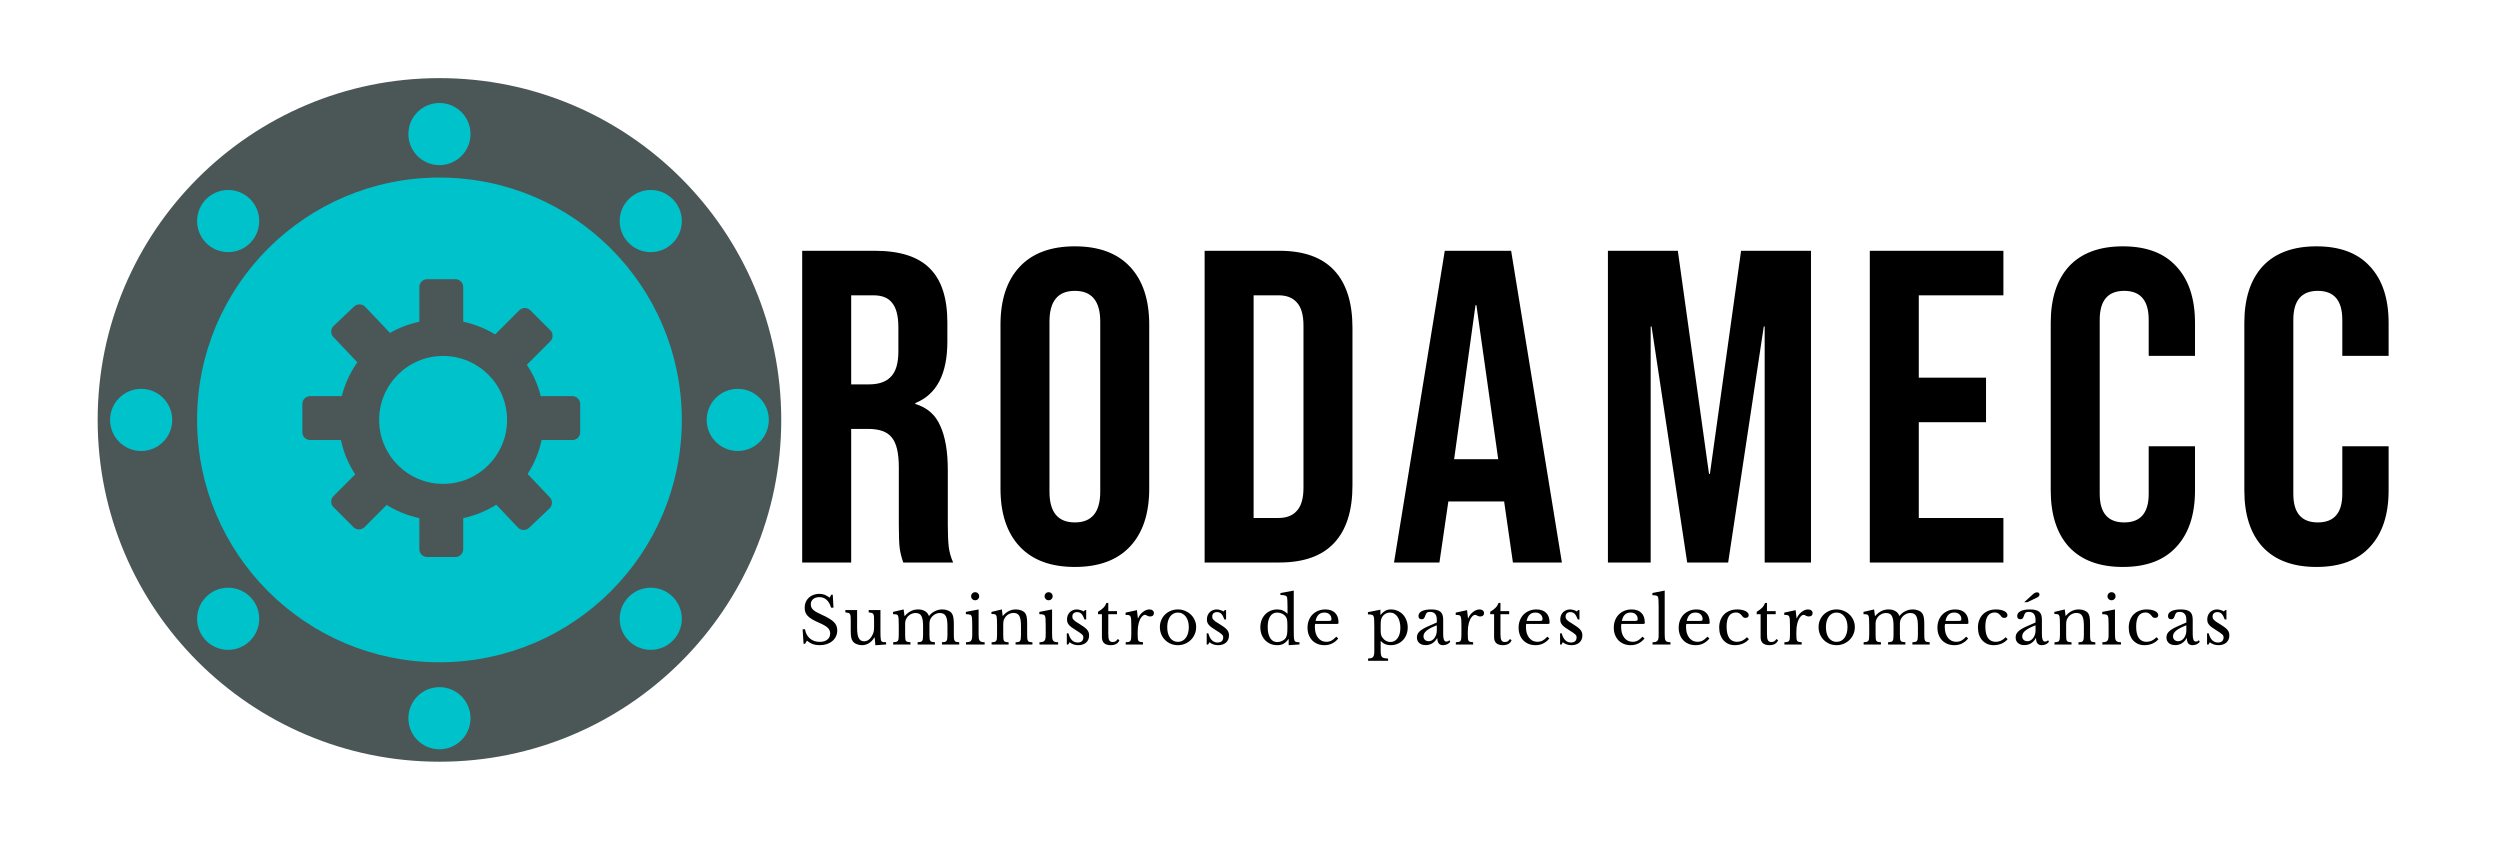 <svg width="640" height="216" viewBox="0 0 640 216" fill="none" xmlns="http://www.w3.org/2000/svg">
<circle cx="112.5" cy="107.5" r="87.5" fill="#4B5656"/>
<circle cx="112.5" cy="107.5" r="62.045" fill="#00C2CB"/>
<circle cx="112.5" cy="34.318" r="7.955" fill="#00C2CB"/>
<circle cx="166.591" cy="56.591" r="7.955" fill="#00C2CB"/>
<circle cx="188.864" cy="107.5" r="7.955" fill="#00C2CB"/>
<circle cx="36.136" cy="107.5" r="7.955" fill="#00C2CB"/>
<circle cx="58.409" cy="158.409" r="7.955" fill="#00C2CB"/>
<circle cx="112.5" cy="183.864" r="7.955" fill="#00C2CB"/>
<circle cx="166.591" cy="158.409" r="7.955" fill="#00C2CB"/>
<circle cx="58.409" cy="56.591" r="7.955" fill="#00C2CB"/>
<path d="M132.937 79.436C133.718 78.654 134.984 78.654 135.765 79.436L140.877 84.548C141.658 85.329 141.658 86.595 140.877 87.376L129.81 98.444C129.028 99.225 127.762 99.225 126.981 98.444L121.869 93.332C121.088 92.551 121.088 91.284 121.869 90.504L132.937 79.436Z" fill="#4B5656"/>
<path d="M96.439 115.933C97.22 115.152 98.487 115.152 99.268 115.933L104.38 121.045C105.161 121.826 105.161 123.093 104.38 123.874L93.312 134.942C92.531 135.723 91.265 135.723 90.484 134.942L85.371 129.829C84.59 129.048 84.59 127.782 85.371 127.001L96.439 115.933Z" fill="#4B5656"/>
<path d="M107.353 124.941C107.353 123.837 108.248 122.941 109.353 122.941H116.583C117.687 122.941 118.583 123.837 118.583 124.941V140.594C118.583 141.698 117.687 142.594 116.583 142.594H109.353C108.248 142.594 107.353 141.698 107.353 140.594V124.941Z" fill="#4B5656"/>
<path d="M107.353 73.471C107.353 72.366 108.248 71.471 109.353 71.471H116.583C117.687 71.471 118.583 72.366 118.583 73.471V89.123C118.583 90.228 117.687 91.123 116.583 91.123H109.353C108.248 91.123 107.353 90.228 107.353 89.123V73.471Z" fill="#4B5656"/>
<path d="M121.831 123.698C121.071 122.897 121.104 121.631 121.906 120.871L127.151 115.895C127.952 115.135 129.218 115.168 129.978 115.97L140.751 127.326C141.511 128.127 141.477 129.393 140.676 130.153L135.431 135.129C134.629 135.889 133.363 135.856 132.603 135.054L121.831 123.698Z" fill="#4B5656"/>
<path d="M85.334 86.265C84.573 85.464 84.607 84.198 85.408 83.438L90.654 78.462C91.455 77.702 92.721 77.735 93.481 78.537L104.253 89.892C105.013 90.694 104.98 91.96 104.179 92.72L98.933 97.696C98.132 98.456 96.866 98.422 96.106 97.621L85.334 86.265Z" fill="#4B5656"/>
<path d="M146.529 101.417C147.634 101.417 148.529 102.313 148.529 103.417L148.529 110.647C148.529 111.752 147.634 112.647 146.529 112.647L130.877 112.647C129.772 112.647 128.877 111.752 128.877 110.647L128.877 103.417C128.877 102.313 129.772 101.417 130.877 101.417L146.529 101.417Z" fill="#4B5656"/>
<path d="M95.059 101.417C96.163 101.417 97.059 102.313 97.059 103.417L97.059 110.647C97.059 111.752 96.163 112.647 95.059 112.647L79.406 112.647C78.302 112.647 77.406 111.752 77.406 110.647L77.406 103.417C77.406 102.313 78.302 101.417 79.406 101.417L95.059 101.417Z" fill="#4B5656"/>
<ellipse cx="112.968" cy="107.5" rx="26.203" ry="25.735" fill="#4B5656"/>
<circle cx="113.436" cy="107.5" r="16.377" fill="#00C2CB"/>
<path d="M205.467 161.09H206.083C206.16 161.589 206.304 162.038 206.515 162.437C206.737 162.837 207.009 163.175 207.331 163.452C207.663 163.73 208.041 163.946 208.462 164.101C208.895 164.246 209.361 164.318 209.86 164.318C210.681 164.318 211.33 164.124 211.807 163.735C212.284 163.347 212.522 162.82 212.522 162.155C212.522 161.877 212.472 161.622 212.372 161.389C212.284 161.156 212.128 160.934 211.907 160.724C211.685 160.502 211.385 160.285 211.008 160.075C210.642 159.864 210.176 159.636 209.61 159.392C208.922 159.093 208.346 158.804 207.88 158.527C207.414 158.25 207.042 157.961 206.765 157.662C206.487 157.362 206.288 157.046 206.166 156.713C206.055 156.369 205.999 155.981 205.999 155.548C205.999 155.038 206.088 154.567 206.266 154.134C206.454 153.701 206.715 153.33 207.048 153.019C207.38 152.697 207.774 152.453 208.229 152.287C208.684 152.11 209.183 152.021 209.727 152.021C210.215 152.021 210.67 152.098 211.091 152.254C211.513 152.409 211.94 152.659 212.372 153.003L212.805 152.254H213.188L213.371 155.565H212.755C212.489 154.655 212.101 153.979 211.59 153.535C211.091 153.091 210.487 152.869 209.777 152.869C209.1 152.869 208.562 153.036 208.163 153.369C207.763 153.701 207.564 154.151 207.564 154.716C207.564 154.983 207.608 155.227 207.697 155.449C207.785 155.659 207.93 155.865 208.129 156.064C208.329 156.253 208.59 156.447 208.911 156.647C209.233 156.835 209.632 157.035 210.109 157.246C210.93 157.612 211.613 157.956 212.156 158.277C212.7 158.588 213.132 158.904 213.454 159.226C213.776 159.537 214.003 159.869 214.136 160.224C214.269 160.568 214.336 160.956 214.336 161.389C214.336 161.944 214.225 162.454 214.003 162.92C213.781 163.386 213.471 163.785 213.071 164.118C212.672 164.451 212.195 164.712 211.64 164.9C211.086 165.078 210.476 165.166 209.81 165.166C209.178 165.166 208.606 165.078 208.096 164.9C207.597 164.723 207.087 164.423 206.565 164.002L206.099 164.817H205.716L205.467 161.09ZM223.763 158.843C223.763 158.388 223.752 158.033 223.73 157.778C223.708 157.512 223.647 157.312 223.547 157.179C223.458 157.035 223.319 156.941 223.131 156.896C222.953 156.841 222.704 156.796 222.382 156.763V156.181H225.394V161.289C225.394 161.922 225.399 162.437 225.41 162.837C225.433 163.236 225.46 163.536 225.494 163.735C225.516 163.88 225.549 163.996 225.593 164.085C225.649 164.162 225.727 164.229 225.826 164.284C225.926 164.329 226.054 164.362 226.209 164.384C226.376 164.395 226.586 164.401 226.841 164.401V164.983L224.096 165.183L223.913 163.186H223.846C223.425 163.874 222.937 164.379 222.382 164.7C221.838 165.011 221.267 165.166 220.668 165.166C220.202 165.166 219.747 165.078 219.304 164.9C218.871 164.723 218.544 164.484 218.322 164.185C218.133 163.941 217.995 163.602 217.906 163.17C217.828 162.737 217.789 162.177 217.789 161.489V158.843C217.789 158.388 217.778 158.033 217.756 157.778C217.734 157.512 217.673 157.312 217.573 157.179C217.484 157.035 217.346 156.941 217.157 156.896C216.98 156.841 216.73 156.796 216.408 156.763V156.181H219.42V160.724C219.42 161.933 219.559 162.809 219.836 163.353C220.124 163.896 220.579 164.168 221.201 164.168C222.177 164.168 222.937 163.53 223.48 162.254C223.536 162.121 223.58 161.999 223.613 161.888C223.647 161.777 223.674 161.655 223.697 161.522C223.719 161.389 223.735 161.239 223.746 161.073C223.758 160.907 223.763 160.707 223.763 160.474V158.843ZM231.716 162.338C231.716 162.804 231.727 163.17 231.749 163.436C231.771 163.702 231.827 163.907 231.915 164.052C232.015 164.185 232.154 164.273 232.331 164.318C232.509 164.362 232.758 164.395 233.08 164.418V165H228.654V164.418C228.976 164.395 229.231 164.362 229.419 164.318C229.608 164.273 229.752 164.185 229.852 164.052C229.952 163.918 230.013 163.73 230.035 163.486C230.068 163.231 230.085 162.892 230.085 162.471V160.341C230.085 159.708 230.074 159.182 230.052 158.76C230.041 158.338 230.013 158.05 229.968 157.895C229.935 157.751 229.896 157.64 229.852 157.562C229.808 157.473 229.736 157.407 229.636 157.362C229.536 157.307 229.403 157.273 229.236 157.262C229.081 157.24 228.876 157.229 228.621 157.229V156.647L231.333 156.014L231.549 157.678H231.632C232.132 157.113 232.653 156.697 233.197 156.43C233.751 156.153 234.361 156.014 235.027 156.014C235.726 156.014 236.314 156.159 236.791 156.447C237.268 156.724 237.601 157.129 237.789 157.662H237.856C238.266 157.14 238.766 156.735 239.353 156.447C239.941 156.159 240.568 156.014 241.234 156.014C241.755 156.014 242.227 156.103 242.648 156.281C243.081 156.447 243.408 156.68 243.63 156.98C243.83 157.235 243.968 157.573 244.046 157.995C244.135 158.405 244.179 158.971 244.179 159.692V162.338C244.179 162.792 244.19 163.153 244.212 163.419C244.246 163.685 244.307 163.891 244.395 164.035C244.484 164.179 244.617 164.273 244.795 164.318C244.983 164.362 245.238 164.395 245.56 164.418V165H241.134V164.418C241.445 164.407 241.694 164.379 241.883 164.334C242.071 164.279 242.216 164.185 242.315 164.052C242.415 163.907 242.476 163.713 242.498 163.469C242.532 163.225 242.548 162.892 242.548 162.471V160.374C242.548 159.742 242.515 159.209 242.448 158.777C242.382 158.333 242.271 157.978 242.116 157.712C241.96 157.434 241.755 157.235 241.5 157.113C241.256 156.991 240.956 156.93 240.601 156.93C240.113 156.93 239.653 157.068 239.22 157.346C238.799 157.612 238.466 157.972 238.222 158.427C238.166 158.538 238.117 158.649 238.072 158.76C238.039 158.86 238.011 158.976 237.989 159.109C237.967 159.231 237.95 159.381 237.939 159.559C237.939 159.736 237.939 159.958 237.939 160.224V162.338C237.939 162.792 237.95 163.153 237.972 163.419C237.995 163.685 238.05 163.891 238.139 164.035C238.239 164.179 238.383 164.273 238.571 164.318C238.76 164.362 239.015 164.395 239.337 164.418V165H234.911V164.418C235.221 164.395 235.471 164.362 235.659 164.318C235.848 164.273 235.987 164.185 236.075 164.052C236.175 163.918 236.236 163.73 236.258 163.486C236.292 163.231 236.308 162.892 236.308 162.471V160.374C236.308 159.731 236.275 159.193 236.208 158.76C236.142 158.316 236.031 157.961 235.876 157.695C235.731 157.418 235.537 157.224 235.293 157.113C235.049 156.991 234.75 156.93 234.395 156.93C233.896 156.93 233.424 157.068 232.98 157.346C232.548 157.612 232.22 157.972 231.999 158.427C231.943 158.538 231.893 158.649 231.849 158.76C231.816 158.86 231.788 158.976 231.766 159.109C231.743 159.231 231.727 159.381 231.716 159.559C231.716 159.736 231.716 159.958 231.716 160.224V162.338ZM250.523 162.354C250.523 162.787 250.54 163.136 250.573 163.403C250.617 163.658 250.695 163.863 250.806 164.018C250.917 164.162 251.072 164.262 251.272 164.318C251.471 164.373 251.738 164.407 252.07 164.418V165H247.295V164.418C247.628 164.407 247.899 164.373 248.11 164.318C248.321 164.251 248.482 164.151 248.593 164.018C248.715 163.874 248.792 163.68 248.826 163.436C248.87 163.181 248.892 162.859 248.892 162.471V160.341C248.892 159.697 248.881 159.17 248.859 158.76C248.848 158.338 248.82 158.05 248.776 157.895C248.72 157.64 248.593 157.468 248.393 157.379C248.193 157.279 247.816 157.229 247.261 157.229V156.647L250.523 156.014V162.354ZM248.609 152.636C248.609 152.348 248.709 152.104 248.909 151.904C249.109 151.705 249.353 151.605 249.641 151.605C249.929 151.605 250.173 151.705 250.373 151.904C250.573 152.104 250.673 152.348 250.673 152.636C250.673 152.925 250.573 153.169 250.373 153.369C250.173 153.568 249.929 153.668 249.641 153.668C249.353 153.668 249.109 153.568 248.909 153.369C248.709 153.169 248.609 152.925 248.609 152.636ZM256.826 162.388C256.826 162.842 256.838 163.203 256.86 163.469C256.882 163.724 256.937 163.924 257.026 164.068C257.126 164.201 257.265 164.29 257.442 164.334C257.631 164.379 257.886 164.412 258.208 164.434V165H253.848V164.434C254.159 164.412 254.403 164.379 254.58 164.334C254.769 164.29 254.913 164.201 255.013 164.068C255.113 163.935 255.174 163.746 255.196 163.502C255.229 163.258 255.246 162.926 255.246 162.504V160.291C255.246 158.971 255.212 158.167 255.146 157.878C255.113 157.734 255.068 157.617 255.013 157.529C254.968 157.429 254.896 157.357 254.796 157.312C254.697 157.257 254.569 157.224 254.414 157.212C254.258 157.19 254.059 157.179 253.815 157.179V156.647L256.477 156.014L256.677 157.662H256.743C257.165 157.14 257.658 156.735 258.224 156.447C258.79 156.159 259.406 156.014 260.071 156.014C260.582 156.014 261.048 156.098 261.469 156.264C261.891 156.43 262.212 156.658 262.434 156.946C262.623 157.201 262.756 157.534 262.834 157.945C262.911 158.344 262.95 158.899 262.95 159.609V162.388C262.95 162.842 262.961 163.203 262.983 163.469C263.017 163.724 263.078 163.924 263.166 164.068C263.255 164.201 263.388 164.29 263.566 164.334C263.754 164.379 263.998 164.412 264.298 164.434V165H259.988V164.434C260.299 164.423 260.543 164.395 260.72 164.351C260.909 164.296 261.048 164.201 261.136 164.068C261.236 163.935 261.297 163.746 261.319 163.502C261.353 163.247 261.369 162.914 261.369 162.504V160.308C261.369 159.675 261.336 159.143 261.269 158.71C261.203 158.277 261.092 157.928 260.937 157.662C260.792 157.396 260.598 157.207 260.354 157.096C260.11 156.974 259.816 156.913 259.472 156.913C258.973 156.913 258.513 157.046 258.091 157.312C257.681 157.567 257.359 157.922 257.126 158.377C257.071 158.488 257.021 158.594 256.976 158.693C256.943 158.793 256.915 158.91 256.893 159.043C256.871 159.176 256.854 159.331 256.843 159.509C256.832 159.675 256.826 159.892 256.826 160.158V162.388ZM269.331 162.354C269.331 162.787 269.347 163.136 269.381 163.403C269.425 163.658 269.503 163.863 269.614 164.018C269.724 164.162 269.88 164.262 270.079 164.318C270.279 164.373 270.545 164.407 270.878 164.418V165H266.103V164.418C266.435 164.407 266.707 164.373 266.918 164.318C267.129 164.251 267.29 164.151 267.4 164.018C267.522 163.874 267.6 163.68 267.633 163.436C267.678 163.181 267.7 162.859 267.7 162.471V160.341C267.7 159.697 267.689 159.17 267.667 158.76C267.656 158.338 267.628 158.05 267.583 157.895C267.528 157.64 267.4 157.468 267.201 157.379C267.001 157.279 266.624 157.229 266.069 157.229V156.647L269.331 156.014V162.354ZM267.417 152.636C267.417 152.348 267.517 152.104 267.717 151.904C267.916 151.705 268.16 151.605 268.449 151.605C268.737 151.605 268.981 151.705 269.181 151.904C269.381 152.104 269.48 152.348 269.48 152.636C269.48 152.925 269.381 153.169 269.181 153.369C268.981 153.568 268.737 153.668 268.449 153.668C268.16 153.668 267.916 153.568 267.717 153.369C267.517 153.169 267.417 152.925 267.417 152.636ZM273.471 165H273.105V162.138H273.521C273.954 163.702 274.741 164.484 275.884 164.484C276.328 164.484 276.677 164.379 276.932 164.168C277.198 163.946 277.332 163.613 277.332 163.17C277.332 163.003 277.304 162.865 277.248 162.754C277.204 162.632 277.11 162.51 276.965 162.388C276.832 162.254 276.638 162.105 276.383 161.938C276.139 161.772 275.812 161.561 275.401 161.306C275.024 161.073 274.697 160.857 274.42 160.657C274.142 160.457 273.909 160.258 273.721 160.058C273.532 159.847 273.388 159.625 273.288 159.392C273.199 159.159 273.155 158.888 273.155 158.577C273.155 158.2 273.216 157.856 273.338 157.545C273.471 157.224 273.649 156.952 273.87 156.73C274.092 156.508 274.353 156.336 274.652 156.214C274.952 156.081 275.279 156.014 275.634 156.014C275.934 156.014 276.244 156.064 276.566 156.164C276.888 156.253 277.171 156.375 277.415 156.53L277.748 156.181H278.064V158.577H277.631C277.387 157.9 277.121 157.418 276.832 157.129C276.544 156.841 276.189 156.697 275.767 156.697C275.39 156.697 275.085 156.796 274.852 156.996C274.63 157.196 274.519 157.473 274.519 157.828C274.519 158.017 274.547 158.183 274.603 158.327C274.669 158.46 274.769 158.594 274.902 158.727C275.035 158.86 275.202 158.999 275.401 159.143C275.612 159.276 275.862 159.431 276.15 159.609C276.627 159.908 277.032 160.174 277.365 160.407C277.709 160.64 277.986 160.873 278.197 161.106C278.408 161.328 278.563 161.561 278.663 161.805C278.763 162.049 278.812 162.327 278.812 162.637C278.812 163.425 278.557 164.046 278.047 164.501C277.537 164.945 276.866 165.166 276.034 165.166C275.168 165.166 274.425 164.917 273.804 164.418L273.471 165ZM281.094 157.229V156.613C281.682 156.27 282.142 155.926 282.475 155.582C282.808 155.238 283.063 154.827 283.24 154.35H283.723V156.447H285.953V157.229H283.723V162.288C283.723 162.676 283.74 163.003 283.773 163.269C283.817 163.536 283.884 163.752 283.973 163.918C284.061 164.074 284.178 164.185 284.322 164.251C284.466 164.318 284.649 164.351 284.871 164.351C285.148 164.351 285.381 164.296 285.57 164.185C285.77 164.063 285.964 163.863 286.152 163.586L286.568 163.902C286.413 164.312 286.141 164.628 285.753 164.85C285.376 165.061 284.904 165.166 284.339 165.166C283.606 165.166 283.046 164.994 282.658 164.651C282.281 164.296 282.092 163.791 282.092 163.136V157.229H281.094ZM291.243 162.354C291.243 162.809 291.254 163.17 291.276 163.436C291.299 163.702 291.354 163.907 291.443 164.052C291.543 164.185 291.681 164.273 291.859 164.318C292.036 164.362 292.286 164.395 292.608 164.418V165H288.181V164.418C288.503 164.407 288.758 164.379 288.947 164.334C289.135 164.279 289.28 164.185 289.379 164.052C289.479 163.918 289.54 163.73 289.562 163.486C289.596 163.231 289.612 162.892 289.612 162.471V160.524C289.612 159.769 289.601 159.182 289.579 158.76C289.568 158.338 289.513 158.028 289.413 157.828C289.324 157.628 289.18 157.512 288.98 157.479C288.78 157.434 288.503 157.412 288.148 157.412V156.83L291.06 156.197L291.293 158.261H291.36C291.504 157.928 291.681 157.623 291.892 157.346C292.114 157.068 292.352 156.835 292.608 156.647C292.863 156.447 293.129 156.292 293.406 156.181C293.684 156.07 293.966 156.014 294.255 156.014C294.61 156.014 294.887 156.103 295.087 156.281C295.298 156.447 295.403 156.674 295.403 156.963C295.403 157.229 295.32 157.44 295.153 157.595C294.987 157.739 294.749 157.812 294.438 157.812C294.26 157.812 294.111 157.789 293.989 157.745C293.867 157.701 293.756 157.656 293.656 157.612C293.567 157.556 293.478 157.506 293.39 157.462C293.312 157.418 293.223 157.396 293.123 157.396C292.824 157.396 292.524 157.59 292.225 157.978C291.925 158.355 291.692 158.838 291.526 159.426C291.437 159.747 291.365 160.113 291.31 160.524C291.265 160.923 291.243 161.345 291.243 161.788V162.354ZM301.54 156.014C302.173 156.014 302.772 156.131 303.337 156.364C303.903 156.586 304.397 156.896 304.818 157.296C305.251 157.695 305.589 158.172 305.833 158.727C306.089 159.27 306.216 159.869 306.216 160.524C306.216 161.201 306.089 161.822 305.833 162.388C305.589 162.953 305.251 163.441 304.818 163.852C304.397 164.262 303.903 164.584 303.337 164.817C302.772 165.05 302.173 165.166 301.54 165.166C300.919 165.166 300.326 165.055 299.76 164.834C299.205 164.601 298.717 164.279 298.295 163.868C297.874 163.458 297.541 162.97 297.297 162.404C297.053 161.827 296.931 161.201 296.931 160.524C296.931 159.869 297.053 159.265 297.297 158.71C297.541 158.155 297.874 157.678 298.295 157.279C298.717 156.88 299.205 156.569 299.76 156.347C300.326 156.125 300.919 156.014 301.54 156.014ZM301.54 156.813C301.13 156.813 300.753 156.902 300.409 157.079C300.076 157.257 299.788 157.512 299.543 157.845C299.31 158.167 299.127 158.56 298.994 159.026C298.872 159.481 298.811 159.986 298.811 160.54C298.811 161.117 298.872 161.639 298.994 162.105C299.127 162.571 299.31 162.97 299.543 163.303C299.788 163.624 300.076 163.874 300.409 164.052C300.742 164.229 301.119 164.318 301.54 164.318C301.962 164.318 302.345 164.229 302.688 164.052C303.032 163.874 303.326 163.619 303.57 163.286C303.814 162.953 304.003 162.554 304.136 162.088C304.269 161.622 304.336 161.106 304.336 160.54C304.336 159.986 304.269 159.481 304.136 159.026C304.003 158.571 303.814 158.183 303.57 157.861C303.326 157.529 303.032 157.273 302.688 157.096C302.345 156.907 301.962 156.813 301.54 156.813ZM309.283 165H308.917V162.138H309.333C309.765 163.702 310.553 164.484 311.696 164.484C312.139 164.484 312.489 164.379 312.744 164.168C313.01 163.946 313.143 163.613 313.143 163.17C313.143 163.003 313.116 162.865 313.06 162.754C313.016 162.632 312.921 162.51 312.777 162.388C312.644 162.254 312.45 162.105 312.195 161.938C311.951 161.772 311.623 161.561 311.213 161.306C310.836 161.073 310.509 160.857 310.231 160.657C309.954 160.457 309.721 160.258 309.532 160.058C309.344 159.847 309.2 159.625 309.1 159.392C309.011 159.159 308.967 158.888 308.967 158.577C308.967 158.2 309.028 157.856 309.15 157.545C309.283 157.224 309.46 156.952 309.682 156.73C309.904 156.508 310.165 156.336 310.464 156.214C310.764 156.081 311.091 156.014 311.446 156.014C311.746 156.014 312.056 156.064 312.378 156.164C312.7 156.253 312.982 156.375 313.226 156.53L313.559 156.181H313.875V158.577H313.443C313.199 157.9 312.932 157.418 312.644 157.129C312.356 156.841 312.001 156.697 311.579 156.697C311.202 156.697 310.897 156.796 310.664 156.996C310.442 157.196 310.331 157.473 310.331 157.828C310.331 158.017 310.359 158.183 310.414 158.327C310.481 158.46 310.581 158.594 310.714 158.727C310.847 158.86 311.013 158.999 311.213 159.143C311.424 159.276 311.673 159.431 311.962 159.609C312.439 159.908 312.844 160.174 313.177 160.407C313.52 160.64 313.798 160.873 314.009 161.106C314.219 161.328 314.375 161.561 314.474 161.805C314.574 162.049 314.624 162.327 314.624 162.637C314.624 163.425 314.369 164.046 313.859 164.501C313.349 164.945 312.677 165.166 311.845 165.166C310.98 165.166 310.237 164.917 309.616 164.418L309.283 165ZM329.903 163.602H329.837C329.437 164.168 329.01 164.573 328.555 164.817C328.112 165.05 327.585 165.166 326.975 165.166C326.342 165.166 325.76 165.055 325.227 164.834C324.706 164.601 324.251 164.284 323.863 163.885C323.486 163.475 323.186 162.987 322.964 162.421C322.754 161.855 322.648 161.239 322.648 160.574C322.648 159.919 322.754 159.315 322.964 158.76C323.186 158.194 323.486 157.712 323.863 157.312C324.251 156.902 324.712 156.586 325.244 156.364C325.777 156.131 326.353 156.014 326.975 156.014C327.507 156.014 327.979 156.103 328.389 156.281C328.811 156.458 329.215 156.741 329.604 157.129V155.432C329.604 154.8 329.593 154.273 329.57 153.851C329.559 153.43 329.537 153.141 329.504 152.986C329.448 152.742 329.293 152.57 329.038 152.47C328.783 152.37 328.367 152.32 327.79 152.32V151.821L331.201 151.189V160.79C331.201 161.556 331.207 162.188 331.218 162.687C331.229 163.175 331.262 163.525 331.318 163.735C331.351 163.868 331.39 163.979 331.434 164.068C331.49 164.157 331.562 164.229 331.65 164.284C331.75 164.329 331.878 164.362 332.033 164.384C332.2 164.407 332.41 164.418 332.666 164.418V164.983L329.903 165.166V163.602ZM329.57 159.925C329.57 159.348 329.537 158.91 329.471 158.61C329.415 158.311 329.299 158.05 329.121 157.828C328.866 157.495 328.539 157.246 328.139 157.079C327.751 156.902 327.363 156.813 326.975 156.813C326.176 156.813 325.566 157.146 325.144 157.812C324.734 158.466 324.529 159.359 324.529 160.491C324.529 161.079 324.578 161.611 324.678 162.088C324.789 162.565 324.945 162.975 325.144 163.319C325.355 163.652 325.61 163.913 325.91 164.101C326.22 164.279 326.575 164.368 326.975 164.368C327.174 164.368 327.374 164.345 327.574 164.301C327.784 164.257 327.984 164.19 328.173 164.101C328.372 164.002 328.555 163.891 328.722 163.769C328.888 163.636 329.027 163.486 329.138 163.319C329.293 163.075 329.404 162.781 329.471 162.437C329.537 162.094 329.57 161.622 329.57 161.023V159.925ZM342.596 163.452C341.653 164.595 340.483 165.166 339.085 165.166C338.431 165.166 337.837 165.061 337.305 164.85C336.772 164.628 336.312 164.323 335.924 163.935C335.547 163.536 335.253 163.064 335.042 162.521C334.831 161.966 334.726 161.356 334.726 160.69C334.726 160.014 334.837 159.387 335.058 158.81C335.28 158.233 335.591 157.739 335.99 157.329C336.401 156.919 336.883 156.597 337.438 156.364C338.004 156.131 338.619 156.014 339.285 156.014C340.361 156.014 341.193 156.308 341.781 156.896C342.369 157.473 342.663 158.305 342.663 159.392C342.663 159.548 342.63 159.642 342.563 159.675C342.508 159.708 342.369 159.725 342.147 159.725H336.672C336.65 159.814 336.634 159.925 336.623 160.058C336.611 160.18 336.606 160.319 336.606 160.474C336.606 161.051 336.672 161.578 336.806 162.055C336.95 162.521 337.15 162.92 337.405 163.253C337.671 163.586 337.982 163.846 338.336 164.035C338.703 164.212 339.107 164.301 339.551 164.301C340.017 164.301 340.45 164.201 340.849 164.002C341.248 163.791 341.659 163.452 342.08 162.987L342.596 163.452ZM339.851 158.96C340.073 158.96 340.25 158.954 340.383 158.943C340.516 158.932 340.616 158.91 340.683 158.876C340.749 158.843 340.794 158.799 340.816 158.743C340.838 158.677 340.849 158.594 340.849 158.494C340.849 157.983 340.683 157.579 340.35 157.279C340.028 156.968 339.584 156.813 339.019 156.813C337.821 156.813 337.077 157.529 336.789 158.96H339.851ZM353.385 157.379H353.451C353.806 156.957 354.189 156.625 354.6 156.38C355.01 156.136 355.487 156.014 356.031 156.014C356.663 156.014 357.24 156.131 357.761 156.364C358.294 156.586 358.754 156.902 359.142 157.312C359.531 157.723 359.83 158.211 360.041 158.777C360.263 159.331 360.374 159.941 360.374 160.607C360.374 161.284 360.263 161.905 360.041 162.471C359.819 163.025 359.514 163.502 359.126 163.902C358.737 164.301 358.277 164.612 357.745 164.834C357.212 165.055 356.635 165.166 356.014 165.166C355.504 165.166 355.038 165.083 354.616 164.917C354.206 164.739 353.818 164.456 353.451 164.068V166.498C353.451 166.941 353.474 167.296 353.518 167.563C353.562 167.829 353.651 168.034 353.784 168.178C353.917 168.322 354.106 168.422 354.35 168.478C354.605 168.533 354.938 168.567 355.348 168.578V169.16H350.223V168.578C350.556 168.567 350.822 168.533 351.022 168.478C351.233 168.422 351.394 168.322 351.505 168.178C351.627 168.034 351.71 167.834 351.754 167.579C351.799 167.335 351.821 167.013 351.821 166.614V160.391C351.821 159.747 351.81 159.22 351.787 158.81C351.776 158.399 351.749 158.117 351.704 157.961C351.649 157.695 351.521 157.518 351.322 157.429C351.122 157.329 350.745 157.279 350.19 157.279V156.713L353.385 156.081V157.379ZM353.884 157.861C353.74 158.083 353.629 158.35 353.551 158.66C353.485 158.96 353.451 159.353 353.451 159.842V161.14C353.451 161.439 353.457 161.7 353.468 161.922C353.49 162.132 353.518 162.315 353.551 162.471C353.585 162.626 353.629 162.765 353.684 162.887C353.74 163.009 353.812 163.125 353.901 163.236C354.156 163.591 354.461 163.868 354.816 164.068C355.171 164.257 355.543 164.351 355.931 164.351C356.696 164.351 357.312 164.029 357.778 163.386C358.255 162.743 358.493 161.838 358.493 160.674C358.493 160.097 358.427 159.575 358.294 159.109C358.172 158.632 357.994 158.228 357.761 157.895C357.528 157.551 357.245 157.285 356.913 157.096C356.591 156.907 356.23 156.813 355.831 156.813C355.432 156.813 355.06 156.907 354.716 157.096C354.383 157.273 354.106 157.529 353.884 157.861ZM367.824 160.075C367.191 160.319 366.653 160.557 366.21 160.79C365.777 161.023 365.427 161.256 365.161 161.489C364.895 161.722 364.701 161.955 364.579 162.188C364.468 162.421 364.412 162.659 364.412 162.903C364.412 163.269 364.534 163.569 364.778 163.802C365.023 164.035 365.344 164.151 365.744 164.151C366.032 164.151 366.298 164.079 366.542 163.935C366.797 163.791 367.019 163.597 367.208 163.353C367.397 163.097 367.546 162.804 367.657 162.471C367.768 162.127 367.824 161.766 367.824 161.389V160.075ZM367.824 159.359V158.677C367.824 157.323 367.247 156.647 366.093 156.647C365.904 156.647 365.744 156.663 365.61 156.697C365.477 156.73 365.366 156.785 365.278 156.863C365.189 156.941 365.106 157.052 365.028 157.196C364.962 157.34 364.895 157.518 364.828 157.728C364.706 158.05 364.584 158.266 364.462 158.377C364.351 158.477 364.185 158.527 363.963 158.527C363.408 158.527 363.131 158.25 363.131 157.695C363.131 157.163 363.414 156.752 363.98 156.464C364.546 156.164 365.35 156.014 366.393 156.014C367.502 156.014 368.29 156.214 368.755 156.613C369.221 157.002 369.454 157.667 369.454 158.61V162.338C369.454 163.602 369.704 164.235 370.203 164.235C370.358 164.235 370.508 164.218 370.652 164.185C370.797 164.14 370.919 164.035 371.018 163.868L371.251 164.268C371.118 164.523 370.874 164.739 370.519 164.917C370.164 165.083 369.793 165.166 369.404 165.166C368.916 165.166 368.55 165.011 368.306 164.7C368.073 164.39 367.957 163.952 367.957 163.386H367.874C367.585 163.929 367.186 164.362 366.675 164.684C366.165 164.994 365.599 165.15 364.978 165.15C364.279 165.15 363.73 164.972 363.331 164.617C362.931 164.262 362.732 163.785 362.732 163.186C362.732 162.92 362.776 162.665 362.865 162.421C362.965 162.177 363.12 161.944 363.331 161.722C363.542 161.5 363.819 161.284 364.163 161.073C364.507 160.851 364.928 160.629 365.427 160.407L367.824 159.359ZM375.756 162.354C375.756 162.809 375.767 163.17 375.789 163.436C375.812 163.702 375.867 163.907 375.956 164.052C376.056 164.185 376.194 164.273 376.372 164.318C376.549 164.362 376.799 164.395 377.121 164.418V165H372.694V164.418C373.016 164.407 373.271 164.379 373.46 164.334C373.648 164.279 373.793 164.185 373.892 164.052C373.992 163.918 374.053 163.73 374.075 163.486C374.109 163.231 374.125 162.892 374.125 162.471V160.524C374.125 159.769 374.114 159.182 374.092 158.76C374.081 158.338 374.026 158.028 373.926 157.828C373.837 157.628 373.693 157.512 373.493 157.479C373.293 157.434 373.016 157.412 372.661 157.412V156.83L375.573 156.197L375.806 158.261H375.873C376.017 157.928 376.194 157.623 376.405 157.346C376.627 157.068 376.865 156.835 377.121 156.647C377.376 156.447 377.642 156.292 377.919 156.181C378.197 156.07 378.479 156.014 378.768 156.014C379.123 156.014 379.4 156.103 379.6 156.281C379.811 156.447 379.916 156.674 379.916 156.963C379.916 157.229 379.833 157.44 379.666 157.595C379.5 157.739 379.262 157.812 378.951 157.812C378.773 157.812 378.624 157.789 378.502 157.745C378.38 157.701 378.269 157.656 378.169 157.612C378.08 157.556 377.991 157.506 377.903 157.462C377.825 157.418 377.736 157.396 377.636 157.396C377.337 157.396 377.037 157.59 376.738 157.978C376.438 158.355 376.205 158.838 376.039 159.426C375.95 159.747 375.878 160.113 375.823 160.524C375.778 160.923 375.756 161.345 375.756 161.788V162.354ZM381.49 157.229V156.613C382.078 156.27 382.538 155.926 382.871 155.582C383.204 155.238 383.459 154.827 383.636 154.35H384.119V156.447H386.348V157.229H384.119V162.288C384.119 162.676 384.135 163.003 384.169 163.269C384.213 163.536 384.28 163.752 384.368 163.918C384.457 164.074 384.574 164.185 384.718 164.251C384.862 164.318 385.045 164.351 385.267 164.351C385.544 164.351 385.777 164.296 385.966 164.185C386.165 164.063 386.36 163.863 386.548 163.586L386.964 163.902C386.809 164.312 386.537 164.628 386.149 164.85C385.772 165.061 385.3 165.166 384.734 165.166C384.002 165.166 383.442 164.994 383.054 164.651C382.677 164.296 382.488 163.791 382.488 163.136V157.229H381.49ZM396.631 163.452C395.688 164.595 394.518 165.166 393.12 165.166C392.465 165.166 391.872 165.061 391.339 164.85C390.807 164.628 390.346 164.323 389.958 163.935C389.581 163.536 389.287 163.064 389.076 162.521C388.865 161.966 388.76 161.356 388.76 160.69C388.76 160.014 388.871 159.387 389.093 158.81C389.315 158.233 389.625 157.739 390.025 157.329C390.435 156.919 390.918 156.597 391.472 156.364C392.038 156.131 392.654 156.014 393.319 156.014C394.396 156.014 395.228 156.308 395.815 156.896C396.403 157.473 396.697 158.305 396.697 159.392C396.697 159.548 396.664 159.642 396.598 159.675C396.542 159.708 396.403 159.725 396.182 159.725H390.707C390.685 159.814 390.668 159.925 390.657 160.058C390.646 160.18 390.64 160.319 390.64 160.474C390.64 161.051 390.707 161.578 390.84 162.055C390.984 162.521 391.184 162.92 391.439 163.253C391.705 163.586 392.016 163.846 392.371 164.035C392.737 164.212 393.142 164.301 393.586 164.301C394.052 164.301 394.484 164.201 394.884 164.002C395.283 163.791 395.693 163.452 396.115 162.987L396.631 163.452ZM393.885 158.96C394.107 158.96 394.285 158.954 394.418 158.943C394.551 158.932 394.651 158.91 394.717 158.876C394.784 158.843 394.828 158.799 394.85 158.743C394.873 158.677 394.884 158.594 394.884 158.494C394.884 157.983 394.717 157.579 394.384 157.279C394.063 156.968 393.619 156.813 393.053 156.813C391.855 156.813 391.112 157.529 390.823 158.96H393.885ZM399.747 165H399.38V162.138H399.796C400.229 163.702 401.017 164.484 402.159 164.484C402.603 164.484 402.953 164.379 403.208 164.168C403.474 163.946 403.607 163.613 403.607 163.17C403.607 163.003 403.579 162.865 403.524 162.754C403.479 162.632 403.385 162.51 403.241 162.388C403.108 162.254 402.914 162.105 402.659 161.938C402.414 161.772 402.087 161.561 401.677 161.306C401.3 161.073 400.972 160.857 400.695 160.657C400.418 160.457 400.185 160.258 399.996 160.058C399.808 159.847 399.663 159.625 399.563 159.392C399.475 159.159 399.43 158.888 399.43 158.577C399.43 158.2 399.491 157.856 399.613 157.545C399.747 157.224 399.924 156.952 400.146 156.73C400.368 156.508 400.628 156.336 400.928 156.214C401.227 156.081 401.555 156.014 401.91 156.014C402.209 156.014 402.52 156.064 402.842 156.164C403.163 156.253 403.446 156.375 403.69 156.53L404.023 156.181H404.339V158.577H403.907C403.662 157.9 403.396 157.418 403.108 157.129C402.819 156.841 402.464 156.697 402.043 156.697C401.666 156.697 401.361 156.796 401.128 156.996C400.906 157.196 400.795 157.473 400.795 157.828C400.795 158.017 400.823 158.183 400.878 158.327C400.945 158.46 401.044 158.594 401.178 158.727C401.311 158.86 401.477 158.999 401.677 159.143C401.888 159.276 402.137 159.431 402.426 159.609C402.903 159.908 403.307 160.174 403.64 160.407C403.984 160.64 404.262 160.873 404.472 161.106C404.683 161.328 404.838 161.561 404.938 161.805C405.038 162.049 405.088 162.327 405.088 162.637C405.088 163.425 404.833 164.046 404.323 164.501C403.812 164.945 403.141 165.166 402.309 165.166C401.444 165.166 400.701 164.917 400.079 164.418L399.747 165ZM420.999 163.452C420.056 164.595 418.886 165.166 417.488 165.166C416.834 165.166 416.24 165.061 415.708 164.85C415.175 164.628 414.715 164.323 414.327 163.935C413.95 163.536 413.656 163.064 413.445 162.521C413.234 161.966 413.129 161.356 413.129 160.69C413.129 160.014 413.24 159.387 413.461 158.81C413.683 158.233 413.994 157.739 414.393 157.329C414.804 156.919 415.286 156.597 415.841 156.364C416.407 156.131 417.022 156.014 417.688 156.014C418.764 156.014 419.596 156.308 420.184 156.896C420.772 157.473 421.066 158.305 421.066 159.392C421.066 159.548 421.033 159.642 420.966 159.675C420.911 159.708 420.772 159.725 420.55 159.725H415.075C415.053 159.814 415.037 159.925 415.026 160.058C415.014 160.18 415.009 160.319 415.009 160.474C415.009 161.051 415.075 161.578 415.209 162.055C415.353 162.521 415.553 162.92 415.808 163.253C416.074 163.586 416.385 163.846 416.739 164.035C417.106 164.212 417.51 164.301 417.954 164.301C418.42 164.301 418.853 164.201 419.252 164.002C419.651 163.791 420.062 163.452 420.483 162.987L420.999 163.452ZM418.254 158.96C418.476 158.96 418.653 158.954 418.786 158.943C418.919 158.932 419.019 158.91 419.086 158.876C419.152 158.843 419.197 158.799 419.219 158.743C419.241 158.677 419.252 158.594 419.252 158.494C419.252 157.983 419.086 157.579 418.753 157.279C418.431 156.968 417.987 156.813 417.422 156.813C416.224 156.813 415.48 157.529 415.192 158.96H418.254ZM426.162 162.404C426.162 162.826 426.178 163.164 426.212 163.419C426.245 163.674 426.312 163.874 426.411 164.018C426.522 164.162 426.672 164.262 426.861 164.318C427.06 164.373 427.321 164.407 427.643 164.418V165H423.05V164.418C423.383 164.407 423.649 164.373 423.849 164.318C424.048 164.251 424.204 164.151 424.315 164.018C424.437 163.885 424.514 163.702 424.548 163.469C424.592 163.225 424.614 162.909 424.614 162.521V155.349C424.614 154.75 424.603 154.251 424.581 153.851C424.57 153.441 424.548 153.163 424.514 153.019C424.459 152.764 424.326 152.592 424.115 152.503C423.915 152.415 423.549 152.37 423.017 152.37V151.804L426.162 151.189V162.404ZM437.613 163.452C436.67 164.595 435.5 165.166 434.102 165.166C433.448 165.166 432.854 165.061 432.322 164.85C431.789 164.628 431.329 164.323 430.941 163.935C430.564 163.536 430.27 163.064 430.059 162.521C429.848 161.966 429.743 161.356 429.743 160.69C429.743 160.014 429.854 159.387 430.075 158.81C430.297 158.233 430.608 157.739 431.007 157.329C431.418 156.919 431.9 156.597 432.455 156.364C433.021 156.131 433.636 156.014 434.302 156.014C435.378 156.014 436.21 156.308 436.798 156.896C437.386 157.473 437.68 158.305 437.68 159.392C437.68 159.548 437.647 159.642 437.58 159.675C437.525 159.708 437.386 159.725 437.164 159.725H431.689C431.667 159.814 431.651 159.925 431.64 160.058C431.628 160.18 431.623 160.319 431.623 160.474C431.623 161.051 431.689 161.578 431.823 162.055C431.967 162.521 432.166 162.92 432.422 163.253C432.688 163.586 432.998 163.846 433.353 164.035C433.72 164.212 434.124 164.301 434.568 164.301C435.034 164.301 435.467 164.201 435.866 164.002C436.265 163.791 436.676 163.452 437.097 162.987L437.613 163.452ZM434.868 158.96C435.09 158.96 435.267 158.954 435.4 158.943C435.533 158.932 435.633 158.91 435.7 158.876C435.766 158.843 435.811 158.799 435.833 158.743C435.855 158.677 435.866 158.594 435.866 158.494C435.866 157.983 435.7 157.579 435.367 157.279C435.045 156.968 434.601 156.813 434.036 156.813C432.838 156.813 432.094 157.529 431.806 158.96H434.868ZM447.718 163.619C447.318 164.107 446.803 164.49 446.17 164.767C445.538 165.033 444.856 165.166 444.124 165.166C443.536 165.166 442.992 165.061 442.493 164.85C442.005 164.628 441.583 164.323 441.228 163.935C440.873 163.536 440.596 163.059 440.396 162.504C440.208 161.949 440.113 161.334 440.113 160.657C440.113 159.947 440.224 159.309 440.446 158.743C440.668 158.167 440.979 157.678 441.378 157.279C441.788 156.869 442.277 156.558 442.842 156.347C443.419 156.125 444.051 156.014 444.739 156.014C445.172 156.014 445.566 156.053 445.921 156.131C446.276 156.197 446.581 156.297 446.836 156.43C447.102 156.552 447.307 156.708 447.452 156.896C447.596 157.074 447.668 157.268 447.668 157.479C447.668 157.701 447.596 157.873 447.452 157.995C447.307 158.117 447.108 158.178 446.853 158.178C446.653 158.178 446.486 158.139 446.353 158.061C446.22 157.972 446.048 157.784 445.838 157.495C445.616 157.24 445.399 157.063 445.189 156.963C444.989 156.852 444.728 156.796 444.406 156.796C443.619 156.796 443.02 157.102 442.609 157.712C442.21 158.322 442.01 159.22 442.01 160.407C442.01 161.683 442.232 162.654 442.676 163.319C443.131 163.974 443.791 164.301 444.656 164.301C445.122 164.301 445.56 164.212 445.971 164.035C446.381 163.846 446.797 163.547 447.219 163.136L447.718 163.619ZM449.717 157.229V156.613C450.305 156.27 450.765 155.926 451.098 155.582C451.431 155.238 451.686 154.827 451.863 154.35H452.346V156.447H454.576V157.229H452.346V162.288C452.346 162.676 452.363 163.003 452.396 163.269C452.44 163.536 452.507 163.752 452.596 163.918C452.684 164.074 452.801 164.185 452.945 164.251C453.089 164.318 453.272 164.351 453.494 164.351C453.771 164.351 454.004 164.296 454.193 164.185C454.393 164.063 454.587 163.863 454.775 163.586L455.191 163.902C455.036 164.312 454.764 164.628 454.376 164.85C453.999 165.061 453.527 165.166 452.962 165.166C452.229 165.166 451.669 164.994 451.281 164.651C450.904 164.296 450.715 163.791 450.715 163.136V157.229H449.717ZM459.866 162.354C459.866 162.809 459.877 163.17 459.899 163.436C459.922 163.702 459.977 163.907 460.066 164.052C460.166 164.185 460.304 164.273 460.482 164.318C460.659 164.362 460.909 164.395 461.231 164.418V165H456.804V164.418C457.126 164.407 457.381 164.379 457.57 164.334C457.758 164.279 457.903 164.185 458.002 164.052C458.102 163.918 458.163 163.73 458.185 163.486C458.219 163.231 458.235 162.892 458.235 162.471V160.524C458.235 159.769 458.224 159.182 458.202 158.76C458.191 158.338 458.136 158.028 458.036 157.828C457.947 157.628 457.803 157.512 457.603 157.479C457.403 157.434 457.126 157.412 456.771 157.412V156.83L459.683 156.197L459.916 158.261H459.983C460.127 157.928 460.304 157.623 460.515 157.346C460.737 157.068 460.975 156.835 461.231 156.647C461.486 156.447 461.752 156.292 462.029 156.181C462.307 156.07 462.589 156.014 462.878 156.014C463.233 156.014 463.51 156.103 463.71 156.281C463.921 156.447 464.026 156.674 464.026 156.963C464.026 157.229 463.943 157.44 463.776 157.595C463.61 157.739 463.372 157.812 463.061 157.812C462.883 157.812 462.734 157.789 462.612 157.745C462.49 157.701 462.379 157.656 462.279 157.612C462.19 157.556 462.101 157.506 462.013 157.462C461.935 157.418 461.846 157.396 461.746 157.396C461.447 157.396 461.147 157.59 460.848 157.978C460.548 158.355 460.315 158.838 460.149 159.426C460.06 159.747 459.988 160.113 459.933 160.524C459.888 160.923 459.866 161.345 459.866 161.788V162.354ZM470.163 156.014C470.796 156.014 471.395 156.131 471.96 156.364C472.526 156.586 473.02 156.896 473.441 157.296C473.874 157.695 474.212 158.172 474.456 158.727C474.712 159.27 474.839 159.869 474.839 160.524C474.839 161.201 474.712 161.822 474.456 162.388C474.212 162.953 473.874 163.441 473.441 163.852C473.02 164.262 472.526 164.584 471.96 164.817C471.395 165.05 470.796 165.166 470.163 165.166C469.542 165.166 468.949 165.055 468.383 164.834C467.828 164.601 467.34 164.279 466.918 163.868C466.497 163.458 466.164 162.97 465.92 162.404C465.676 161.827 465.554 161.201 465.554 160.524C465.554 159.869 465.676 159.265 465.92 158.71C466.164 158.155 466.497 157.678 466.918 157.279C467.34 156.88 467.828 156.569 468.383 156.347C468.949 156.125 469.542 156.014 470.163 156.014ZM470.163 156.813C469.753 156.813 469.376 156.902 469.032 157.079C468.699 157.257 468.411 157.512 468.166 157.845C467.933 158.167 467.75 158.56 467.617 159.026C467.495 159.481 467.434 159.986 467.434 160.54C467.434 161.117 467.495 161.639 467.617 162.105C467.75 162.571 467.933 162.97 468.166 163.303C468.411 163.624 468.699 163.874 469.032 164.052C469.365 164.229 469.742 164.318 470.163 164.318C470.585 164.318 470.968 164.229 471.311 164.052C471.655 163.874 471.949 163.619 472.193 163.286C472.437 162.953 472.626 162.554 472.759 162.088C472.892 161.622 472.959 161.106 472.959 160.54C472.959 159.986 472.892 159.481 472.759 159.026C472.626 158.571 472.437 158.183 472.193 157.861C471.949 157.529 471.655 157.273 471.311 157.096C470.968 156.907 470.585 156.813 470.163 156.813ZM480.152 162.338C480.152 162.804 480.163 163.17 480.185 163.436C480.208 163.702 480.263 163.907 480.352 164.052C480.452 164.185 480.59 164.273 480.768 164.318C480.945 164.362 481.195 164.395 481.517 164.418V165H477.09V164.418C477.412 164.395 477.667 164.362 477.856 164.318C478.044 164.273 478.189 164.185 478.288 164.052C478.388 163.918 478.449 163.73 478.472 163.486C478.505 163.231 478.521 162.892 478.521 162.471V160.341C478.521 159.708 478.51 159.182 478.488 158.76C478.477 158.338 478.449 158.05 478.405 157.895C478.372 157.751 478.333 157.64 478.288 157.562C478.244 157.473 478.172 157.407 478.072 157.362C477.972 157.307 477.839 157.273 477.673 157.262C477.518 157.24 477.312 157.229 477.057 157.229V156.647L479.769 156.014L479.986 157.678H480.069C480.568 157.113 481.09 156.697 481.633 156.43C482.188 156.153 482.798 156.014 483.464 156.014C484.162 156.014 484.75 156.159 485.227 156.447C485.704 156.724 486.037 157.129 486.226 157.662H486.292C486.703 157.14 487.202 156.735 487.79 156.447C488.378 156.159 489.005 156.014 489.67 156.014C490.192 156.014 490.663 156.103 491.085 156.281C491.517 156.447 491.845 156.68 492.066 156.98C492.266 157.235 492.405 157.573 492.482 157.995C492.571 158.405 492.616 158.971 492.616 159.692V162.338C492.616 162.792 492.627 163.153 492.649 163.419C492.682 163.685 492.743 163.891 492.832 164.035C492.921 164.179 493.054 164.273 493.231 164.318C493.42 164.362 493.675 164.395 493.997 164.418V165H489.57V164.418C489.881 164.407 490.131 164.379 490.319 164.334C490.508 164.279 490.652 164.185 490.752 164.052C490.852 163.907 490.913 163.713 490.935 163.469C490.968 163.225 490.985 162.892 490.985 162.471V160.374C490.985 159.742 490.952 159.209 490.885 158.777C490.818 158.333 490.707 157.978 490.552 157.712C490.397 157.434 490.192 157.235 489.936 157.113C489.692 156.991 489.393 156.93 489.038 156.93C488.55 156.93 488.089 157.068 487.657 157.346C487.235 157.612 486.902 157.972 486.658 158.427C486.603 158.538 486.553 158.649 486.509 158.76C486.475 158.86 486.448 158.976 486.425 159.109C486.403 159.231 486.387 159.381 486.376 159.559C486.376 159.736 486.376 159.958 486.376 160.224V162.338C486.376 162.792 486.387 163.153 486.409 163.419C486.431 163.685 486.486 163.891 486.575 164.035C486.675 164.179 486.819 164.273 487.008 164.318C487.196 164.362 487.452 164.395 487.773 164.418V165H483.347V164.418C483.658 164.395 483.907 164.362 484.096 164.318C484.284 164.273 484.423 164.185 484.512 164.052C484.612 163.918 484.673 163.73 484.695 163.486C484.728 163.231 484.745 162.892 484.745 162.471V160.374C484.745 159.731 484.712 159.193 484.645 158.76C484.578 158.316 484.467 157.961 484.312 157.695C484.168 157.418 483.974 157.224 483.73 157.113C483.486 156.991 483.186 156.93 482.831 156.93C482.332 156.93 481.861 157.068 481.417 157.346C480.984 157.612 480.657 157.972 480.435 158.427C480.38 158.538 480.33 158.649 480.285 158.76C480.252 158.86 480.224 158.976 480.202 159.109C480.18 159.231 480.163 159.381 480.152 159.559C480.152 159.736 480.152 159.958 480.152 160.224V162.338ZM503.852 163.452C502.909 164.595 501.738 165.166 500.341 165.166C499.686 165.166 499.093 165.061 498.56 164.85C498.028 164.628 497.567 164.323 497.179 163.935C496.802 163.536 496.508 163.064 496.297 162.521C496.086 161.966 495.981 161.356 495.981 160.69C495.981 160.014 496.092 159.387 496.314 158.81C496.535 158.233 496.846 157.739 497.245 157.329C497.656 156.919 498.138 156.597 498.693 156.364C499.259 156.131 499.875 156.014 500.54 156.014C501.616 156.014 502.448 156.308 503.036 156.896C503.624 157.473 503.918 158.305 503.918 159.392C503.918 159.548 503.885 159.642 503.818 159.675C503.763 159.708 503.624 159.725 503.402 159.725H497.928C497.906 159.814 497.889 159.925 497.878 160.058C497.867 160.18 497.861 160.319 497.861 160.474C497.861 161.051 497.928 161.578 498.061 162.055C498.205 162.521 498.405 162.92 498.66 163.253C498.926 163.586 499.237 163.846 499.592 164.035C499.958 164.212 500.363 164.301 500.806 164.301C501.272 164.301 501.705 164.201 502.104 164.002C502.504 163.791 502.914 163.452 503.336 162.987L503.852 163.452ZM501.106 158.96C501.328 158.96 501.505 158.954 501.638 158.943C501.772 158.932 501.871 158.91 501.938 158.876C502.005 158.843 502.049 158.799 502.071 158.743C502.093 158.677 502.104 158.594 502.104 158.494C502.104 157.983 501.938 157.579 501.605 157.279C501.283 156.968 500.84 156.813 500.274 156.813C499.076 156.813 498.333 157.529 498.044 158.96H501.106ZM513.956 163.619C513.557 164.107 513.041 164.49 512.409 164.767C511.776 165.033 511.094 165.166 510.362 165.166C509.774 165.166 509.23 165.061 508.731 164.85C508.243 164.628 507.821 164.323 507.466 163.935C507.112 163.536 506.834 163.059 506.634 162.504C506.446 161.949 506.352 161.334 506.352 160.657C506.352 159.947 506.463 159.309 506.684 158.743C506.906 158.167 507.217 157.678 507.616 157.279C508.027 156.869 508.515 156.558 509.081 156.347C509.657 156.125 510.29 156.014 510.978 156.014C511.41 156.014 511.804 156.053 512.159 156.131C512.514 156.197 512.819 156.297 513.074 156.43C513.34 156.552 513.546 156.708 513.69 156.896C513.834 157.074 513.906 157.268 513.906 157.479C513.906 157.701 513.834 157.873 513.69 157.995C513.546 158.117 513.346 158.178 513.091 158.178C512.891 158.178 512.725 158.139 512.592 158.061C512.458 157.972 512.287 157.784 512.076 157.495C511.854 157.24 511.638 157.063 511.427 156.963C511.227 156.852 510.966 156.796 510.645 156.796C509.857 156.796 509.258 157.102 508.848 157.712C508.448 158.322 508.249 159.22 508.249 160.407C508.249 161.683 508.47 162.654 508.914 163.319C509.369 163.974 510.029 164.301 510.894 164.301C511.36 164.301 511.798 164.212 512.209 164.035C512.619 163.846 513.035 163.547 513.457 163.136L513.956 163.619ZM521.097 160.075C520.465 160.319 519.927 160.557 519.483 160.79C519.05 161.023 518.701 161.256 518.434 161.489C518.168 161.722 517.974 161.955 517.852 162.188C517.741 162.421 517.686 162.659 517.686 162.903C517.686 163.269 517.808 163.569 518.052 163.802C518.296 164.035 518.617 164.151 519.017 164.151C519.305 164.151 519.572 164.079 519.816 163.935C520.071 163.791 520.293 163.597 520.481 163.353C520.67 163.097 520.82 162.804 520.93 162.471C521.041 162.127 521.097 161.766 521.097 161.389V160.075ZM521.097 159.359V158.677C521.097 157.323 520.52 156.647 519.366 156.647C519.178 156.647 519.017 156.663 518.884 156.697C518.751 156.73 518.64 156.785 518.551 156.863C518.462 156.941 518.379 157.052 518.301 157.196C518.235 157.34 518.168 157.518 518.102 157.728C517.98 158.05 517.858 158.266 517.736 158.377C517.625 158.477 517.458 158.527 517.236 158.527C516.682 158.527 516.404 158.25 516.404 157.695C516.404 157.163 516.687 156.752 517.253 156.464C517.819 156.164 518.623 156.014 519.666 156.014C520.775 156.014 521.563 156.214 522.029 156.613C522.495 157.002 522.728 157.667 522.728 158.61V162.338C522.728 163.602 522.977 164.235 523.476 164.235C523.632 164.235 523.781 164.218 523.926 164.185C524.07 164.14 524.192 164.035 524.292 163.868L524.525 164.268C524.392 164.523 524.148 164.739 523.793 164.917C523.438 165.083 523.066 165.166 522.678 165.166C522.19 165.166 521.823 165.011 521.579 164.7C521.346 164.39 521.23 163.952 521.23 163.386H521.147C520.858 163.929 520.459 164.362 519.949 164.684C519.438 164.994 518.873 165.15 518.251 165.15C517.553 165.15 517.003 164.972 516.604 164.617C516.205 164.262 516.005 163.785 516.005 163.186C516.005 162.92 516.049 162.665 516.138 162.421C516.238 162.177 516.393 161.944 516.604 161.722C516.815 161.5 517.092 161.284 517.436 161.073C517.78 160.851 518.201 160.629 518.701 160.407L521.097 159.359ZM518.201 154.167L520.365 152.187C520.764 151.821 521.136 151.638 521.48 151.638C521.668 151.638 521.818 151.688 521.929 151.788C522.051 151.888 522.112 152.032 522.112 152.22C522.112 152.398 522.034 152.559 521.879 152.703C521.735 152.836 521.529 152.964 521.263 153.086L518.984 154.167H518.201ZM528.93 162.388C528.93 162.842 528.941 163.203 528.963 163.469C528.985 163.724 529.04 163.924 529.129 164.068C529.229 164.201 529.368 164.29 529.545 164.334C529.734 164.379 529.989 164.412 530.311 164.434V165H525.951V164.434C526.262 164.412 526.506 164.379 526.683 164.334C526.872 164.29 527.016 164.201 527.116 164.068C527.216 163.935 527.277 163.746 527.299 163.502C527.332 163.258 527.349 162.926 527.349 162.504V160.291C527.349 158.971 527.315 158.167 527.249 157.878C527.216 157.734 527.171 157.617 527.116 157.529C527.071 157.429 526.999 157.357 526.899 157.312C526.8 157.257 526.672 157.224 526.517 157.212C526.361 157.19 526.162 157.179 525.918 157.179V156.647L528.58 156.014L528.78 157.662H528.846C529.268 157.14 529.762 156.735 530.327 156.447C530.893 156.159 531.509 156.014 532.174 156.014C532.685 156.014 533.151 156.098 533.572 156.264C533.994 156.43 534.315 156.658 534.537 156.946C534.726 157.201 534.859 157.534 534.937 157.945C535.014 158.344 535.053 158.899 535.053 159.609V162.388C535.053 162.842 535.064 163.203 535.086 163.469C535.12 163.724 535.181 163.924 535.269 164.068C535.358 164.201 535.491 164.29 535.669 164.334C535.857 164.379 536.101 164.412 536.401 164.434V165H532.091V164.434C532.402 164.423 532.646 164.395 532.823 164.351C533.012 164.296 533.151 164.201 533.239 164.068C533.339 163.935 533.4 163.746 533.422 163.502C533.456 163.247 533.472 162.914 533.472 162.504V160.308C533.472 159.675 533.439 159.143 533.372 158.71C533.306 158.277 533.195 157.928 533.04 157.662C532.895 157.396 532.701 157.207 532.457 157.096C532.213 156.974 531.919 156.913 531.575 156.913C531.076 156.913 530.616 157.046 530.194 157.312C529.784 157.567 529.462 157.922 529.229 158.377C529.174 158.488 529.124 158.594 529.079 158.693C529.046 158.793 529.018 158.91 528.996 159.043C528.974 159.176 528.957 159.331 528.946 159.509C528.935 159.675 528.93 159.892 528.93 160.158V162.388ZM541.434 162.354C541.434 162.787 541.45 163.136 541.484 163.403C541.528 163.658 541.606 163.863 541.717 164.018C541.828 164.162 541.983 164.262 542.182 164.318C542.382 164.373 542.648 164.407 542.981 164.418V165H538.206V164.418C538.538 164.407 538.81 164.373 539.021 164.318C539.232 164.251 539.393 164.151 539.503 164.018C539.625 163.874 539.703 163.68 539.736 163.436C539.781 163.181 539.803 162.859 539.803 162.471V160.341C539.803 159.697 539.792 159.17 539.77 158.76C539.759 158.338 539.731 158.05 539.686 157.895C539.631 157.64 539.503 157.468 539.304 157.379C539.104 157.279 538.727 157.229 538.172 157.229V156.647L541.434 156.014V162.354ZM539.52 152.636C539.52 152.348 539.62 152.104 539.82 151.904C540.019 151.705 540.263 151.605 540.552 151.605C540.84 151.605 541.084 151.705 541.284 151.904C541.484 152.104 541.583 152.348 541.583 152.636C541.583 152.925 541.484 153.169 541.284 153.369C541.084 153.568 540.84 153.668 540.552 153.668C540.263 153.668 540.019 153.568 539.82 153.369C539.62 153.169 539.52 152.925 539.52 152.636ZM552.563 163.619C552.163 164.107 551.648 164.49 551.015 164.767C550.383 165.033 549.701 165.166 548.969 165.166C548.381 165.166 547.837 165.061 547.338 164.85C546.85 164.628 546.428 164.323 546.073 163.935C545.718 163.536 545.441 163.059 545.241 162.504C545.053 161.949 544.958 161.334 544.958 160.657C544.958 159.947 545.069 159.309 545.291 158.743C545.513 158.167 545.824 157.678 546.223 157.279C546.633 156.869 547.122 156.558 547.687 156.347C548.264 156.125 548.896 156.014 549.584 156.014C550.017 156.014 550.411 156.053 550.766 156.131C551.121 156.197 551.426 156.297 551.681 156.43C551.947 156.552 552.152 156.708 552.297 156.896C552.441 157.074 552.513 157.268 552.513 157.479C552.513 157.701 552.441 157.873 552.297 157.995C552.152 158.117 551.953 158.178 551.698 158.178C551.498 158.178 551.331 158.139 551.198 158.061C551.065 157.972 550.893 157.784 550.683 157.495C550.461 157.24 550.244 157.063 550.034 156.963C549.834 156.852 549.573 156.796 549.251 156.796C548.464 156.796 547.865 157.102 547.454 157.712C547.055 158.322 546.855 159.22 546.855 160.407C546.855 161.683 547.077 162.654 547.521 163.319C547.976 163.974 548.636 164.301 549.501 164.301C549.967 164.301 550.405 164.212 550.816 164.035C551.226 163.846 551.642 163.547 552.064 163.136L552.563 163.619ZM559.704 160.075C559.071 160.319 558.533 160.557 558.09 160.79C557.657 161.023 557.307 161.256 557.041 161.489C556.775 161.722 556.581 161.955 556.459 162.188C556.348 162.421 556.292 162.659 556.292 162.903C556.292 163.269 556.414 163.569 556.658 163.802C556.903 164.035 557.224 164.151 557.624 164.151C557.912 164.151 558.178 164.079 558.422 163.935C558.677 163.791 558.899 163.597 559.088 163.353C559.277 163.097 559.426 162.804 559.537 162.471C559.648 162.127 559.704 161.766 559.704 161.389V160.075ZM559.704 159.359V158.677C559.704 157.323 559.127 156.647 557.973 156.647C557.784 156.647 557.624 156.663 557.49 156.697C557.357 156.73 557.246 156.785 557.158 156.863C557.069 156.941 556.986 157.052 556.908 157.196C556.842 157.34 556.775 157.518 556.708 157.728C556.586 158.05 556.464 158.266 556.342 158.377C556.231 158.477 556.065 158.527 555.843 158.527C555.288 158.527 555.011 158.25 555.011 157.695C555.011 157.163 555.294 156.752 555.86 156.464C556.426 156.164 557.23 156.014 558.273 156.014C559.382 156.014 560.17 156.214 560.635 156.613C561.101 157.002 561.334 157.667 561.334 158.61V162.338C561.334 163.602 561.584 164.235 562.083 164.235C562.238 164.235 562.388 164.218 562.532 164.185C562.677 164.14 562.799 164.035 562.898 163.868L563.131 164.268C562.998 164.523 562.754 164.739 562.399 164.917C562.044 165.083 561.673 165.166 561.284 165.166C560.796 165.166 560.43 165.011 560.186 164.7C559.953 164.39 559.837 163.952 559.837 163.386H559.754C559.465 163.929 559.066 164.362 558.555 164.684C558.045 164.994 557.479 165.15 556.858 165.15C556.159 165.15 555.61 164.972 555.211 164.617C554.811 164.262 554.612 163.785 554.612 163.186C554.612 162.92 554.656 162.665 554.745 162.421C554.845 162.177 555 161.944 555.211 161.722C555.422 161.5 555.699 161.284 556.043 161.073C556.387 160.851 556.808 160.629 557.307 160.407L559.704 159.359ZM565.373 165H565.007V162.138H565.423C565.856 163.702 566.643 164.484 567.786 164.484C568.23 164.484 568.579 164.379 568.834 164.168C569.1 163.946 569.234 163.613 569.234 163.17C569.234 163.003 569.206 162.865 569.15 162.754C569.106 162.632 569.012 162.51 568.867 162.388C568.734 162.254 568.54 162.105 568.285 161.938C568.041 161.772 567.714 161.561 567.303 161.306C566.926 161.073 566.599 160.857 566.322 160.657C566.044 160.457 565.811 160.258 565.623 160.058C565.434 159.847 565.29 159.625 565.19 159.392C565.101 159.159 565.057 158.888 565.057 158.577C565.057 158.2 565.118 157.856 565.24 157.545C565.373 157.224 565.551 156.952 565.772 156.73C565.994 156.508 566.255 156.336 566.554 156.214C566.854 156.081 567.181 156.014 567.536 156.014C567.836 156.014 568.146 156.064 568.468 156.164C568.79 156.253 569.073 156.375 569.317 156.53L569.65 156.181H569.966V158.577H569.533C569.289 157.9 569.023 157.418 568.734 157.129C568.446 156.841 568.091 156.697 567.669 156.697C567.292 156.697 566.987 156.796 566.754 156.996C566.532 157.196 566.421 157.473 566.421 157.828C566.421 158.017 566.449 158.183 566.505 158.327C566.571 158.46 566.671 158.594 566.804 158.727C566.937 158.86 567.104 158.999 567.303 159.143C567.514 159.276 567.764 159.431 568.052 159.609C568.529 159.908 568.934 160.174 569.267 160.407C569.611 160.64 569.888 160.873 570.099 161.106C570.31 161.328 570.465 161.561 570.565 161.805C570.665 162.049 570.714 162.327 570.714 162.637C570.714 163.425 570.459 164.046 569.949 164.501C569.439 164.945 568.768 165.166 567.936 165.166C567.07 165.166 566.327 164.917 565.706 164.418L565.373 165Z" fill="black"/>
<path d="M205.36 64.2H223.942C230.402 64.2 235.114 65.72 238.078 68.76C241.042 71.724 242.524 76.322 242.524 82.554V87.456C242.524 95.74 239.788 100.984 234.316 103.188V103.416C237.356 104.328 239.484 106.19 240.7 109.002C241.992 111.814 242.638 115.576 242.638 120.288V134.31C242.638 136.59 242.714 138.452 242.866 139.896C243.018 141.264 243.398 142.632 244.006 144H231.238C230.782 142.708 230.478 141.492 230.326 140.352C230.174 139.212 230.098 137.16 230.098 134.196V119.604C230.098 115.956 229.49 113.41 228.274 111.966C227.134 110.522 225.12 109.8 222.232 109.8H217.9V144H205.36V64.2ZM222.46 98.4C224.968 98.4 226.83 97.754 228.046 96.462C229.338 95.17 229.984 93.004 229.984 89.964V83.808C229.984 80.92 229.452 78.83 228.388 77.538C227.4 76.246 225.804 75.6 223.6 75.6H217.9V98.4H222.46ZM275.164 145.14C269.008 145.14 264.296 143.392 261.028 139.896C257.76 136.4 256.126 131.46 256.126 125.076V83.124C256.126 76.74 257.76 71.8 261.028 68.304C264.296 64.808 269.008 63.06 275.164 63.06C281.32 63.06 286.032 64.808 289.3 68.304C292.568 71.8 294.202 76.74 294.202 83.124V125.076C294.202 131.46 292.568 136.4 289.3 139.896C286.032 143.392 281.32 145.14 275.164 145.14ZM275.164 133.74C279.496 133.74 281.662 131.118 281.662 125.874V82.326C281.662 77.082 279.496 74.46 275.164 74.46C270.832 74.46 268.666 77.082 268.666 82.326V125.874C268.666 131.118 270.832 133.74 275.164 133.74ZM308.383 64.2H327.535C333.767 64.2 338.441 65.872 341.557 69.216C344.673 72.56 346.231 77.462 346.231 83.922V124.278C346.231 130.738 344.673 135.64 341.557 138.984C338.441 142.328 333.767 144 327.535 144H308.383V64.2ZM327.307 132.6C329.359 132.6 330.917 131.992 331.981 130.776C333.121 129.56 333.691 127.584 333.691 124.848V83.352C333.691 80.616 333.121 78.64 331.981 77.424C330.917 76.208 329.359 75.6 327.307 75.6H320.923V132.6H327.307ZM369.863 64.2H386.849L399.845 144H387.305L385.025 128.154V128.382H370.775L368.495 144H356.867L369.863 64.2ZM383.543 117.552L377.957 78.108H377.729L372.257 117.552H383.543ZM411.628 64.2H429.526L437.506 121.314H437.734L445.714 64.2H463.612V144H451.756V83.58H451.529L442.409 144H431.92L422.8 83.58H422.572V144H411.628V64.2ZM478.67 64.2H512.87V75.6H491.21V96.69H508.424V108.09H491.21V132.6H512.87V144H478.67V64.2ZM543.454 145.14C537.45 145.14 532.852 143.43 529.66 140.01C526.544 136.59 524.986 131.764 524.986 125.532V82.668C524.986 76.436 526.544 71.61 529.66 68.19C532.852 64.77 537.45 63.06 543.454 63.06C549.458 63.06 554.018 64.77 557.134 68.19C560.326 71.61 561.922 76.436 561.922 82.668V91.104H550.066V81.87C550.066 76.93 547.976 74.46 543.796 74.46C539.616 74.46 537.526 76.93 537.526 81.87V126.444C537.526 131.308 539.616 133.74 543.796 133.74C547.976 133.74 550.066 131.308 550.066 126.444V114.246H561.922V125.532C561.922 131.764 560.326 136.59 557.134 140.01C554.018 143.43 549.458 145.14 543.454 145.14ZM593.018 145.14C587.014 145.14 582.416 143.43 579.224 140.01C576.108 136.59 574.55 131.764 574.55 125.532V82.668C574.55 76.436 576.108 71.61 579.224 68.19C582.416 64.77 587.014 63.06 593.018 63.06C599.022 63.06 603.582 64.77 606.698 68.19C609.89 71.61 611.486 76.436 611.486 82.668V91.104H599.63V81.87C599.63 76.93 597.54 74.46 593.36 74.46C589.18 74.46 587.09 76.93 587.09 81.87V126.444C587.09 131.308 589.18 133.74 593.36 133.74C597.54 133.74 599.63 131.308 599.63 126.444V114.246H611.486V125.532C611.486 131.764 609.89 136.59 606.698 140.01C603.582 143.43 599.022 145.14 593.018 145.14Z" fill="black"/>
</svg>
